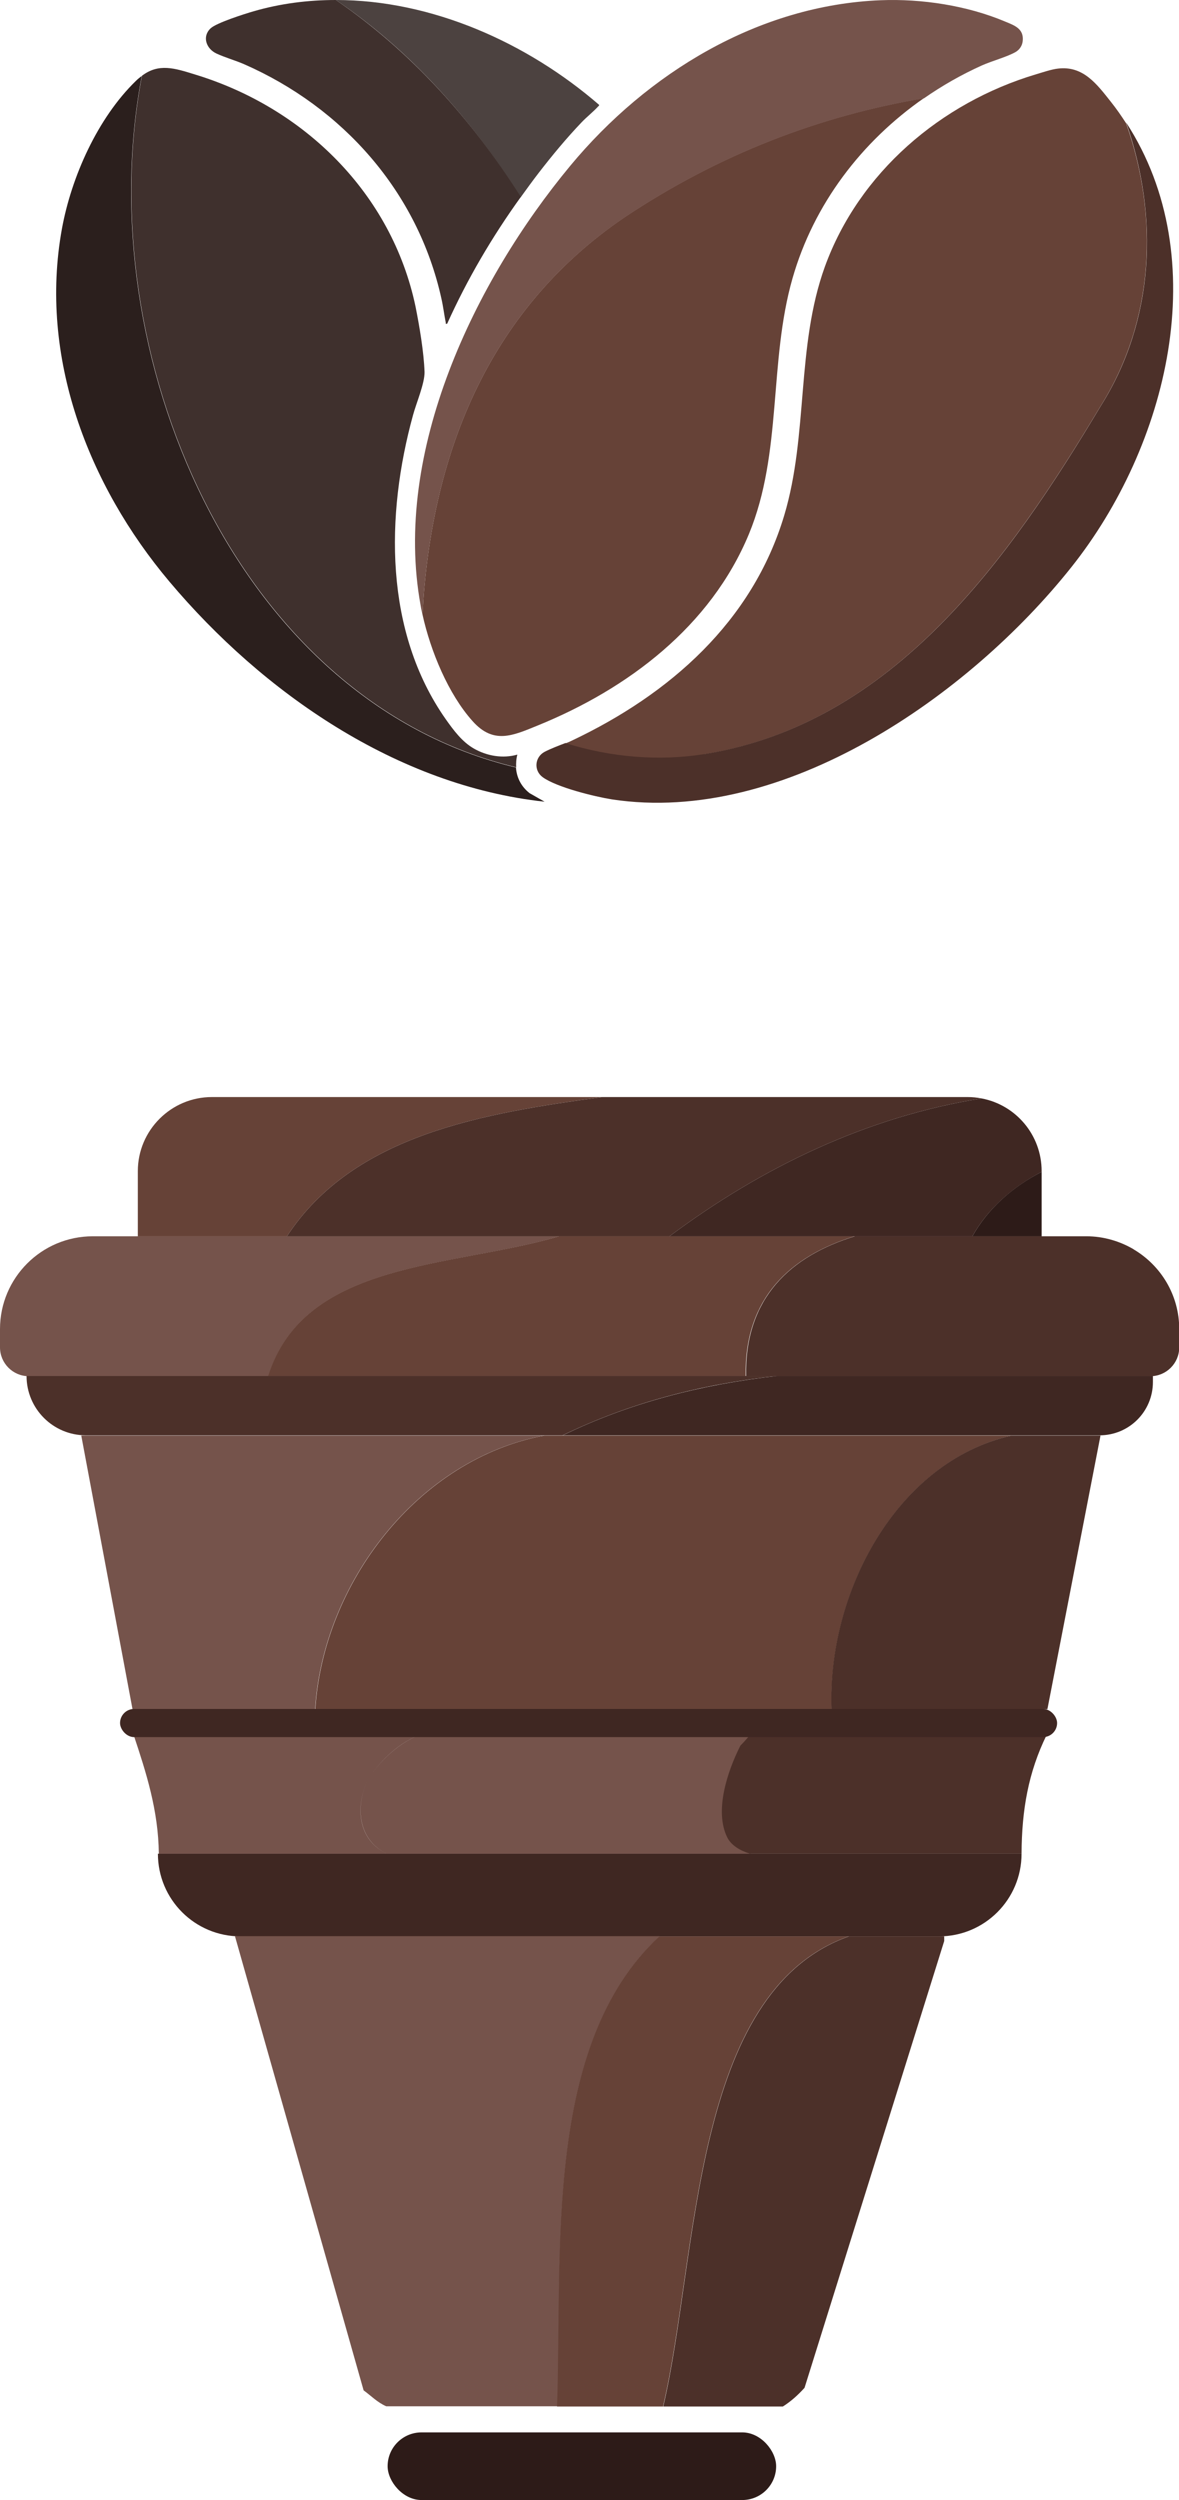 <?xml version="1.0" encoding="UTF-8"?>
<svg id="Calque_2" data-name="Calque 2" xmlns="http://www.w3.org/2000/svg" viewBox="0 0 51.07 108.27">
  <defs>
    <style>
      .cls-1 {
        fill: #664237;
      }

      .cls-2 {
        fill: #3f2722;
      }

      .cls-3 {
        fill: #2d1b18;
      }

      .cls-4 {
        fill: #4c3029;
      }

      .cls-5 {
        fill: #3f302d;
      }

      .cls-6 {
        fill: #2b1f1d;
      }

      .cls-7 {
        fill: #75534b;
      }

      .cls-8 {
        fill: #4c4240;
      }
    </style>
  </defs>
  <g id="Calque_1-2" data-name="Calque 1">
    <g>
      <g>
        <path class="cls-1" d="M30.49,32.67c8.19-1.32,13.21-8.46,17.17-15.06,2.37-3.76,2.53-8.26,1.12-12.27-.2-.31-.42-.63-.66-.93-.61-.77-1.2-1.57-2.29-1.44-.28.03-.69.17-.96.25-4.11,1.23-7.66,4.25-9.14,8.33-1.25,3.46-.71,7.26-1.76,10.77-1.38,4.61-4.97,7.75-9.19,9.75-.1.05-.2.09-.3.13,1.96.62,4.06.79,6.01.48Z"/>
        <path class="cls-4" d="M48.79,5.33c1.4,4.02,1.25,8.52-1.12,12.27-3.96,6.61-8.98,13.74-17.17,15.06-1.95.31-4.05.14-6.01-.48-.31.12-.63.24-.9.38-.43.23-.48.81-.08,1.1.61.44,2.25.84,3,.96,7.45,1.13,15.49-4.51,19.9-10.06,4.16-5.23,6.21-13.33,2.38-19.24Z"/>
        <path class="cls-1" d="M18.3,26.61c.35,1.59,1.12,3.45,2.17,4.62.91,1.02,1.74.63,2.82.19,3.91-1.59,7.49-4.29,9.15-8.29,1.46-3.53.85-7.45,1.89-11.08.92-3.21,2.99-5.92,5.69-7.8-4.51.76-8.88,2.43-12.97,5.16-6.05,4.11-8.39,10.51-8.75,17.19Z"/>
        <path class="cls-7" d="M43.98,2.26c.18-.1.3-.28.32-.48.06-.54-.36-.68-.77-.85-1.64-.69-3.6-.99-5.38-.92-5.3.21-10.12,3.16-13.44,7.16-4.15,5-7.71,12.39-6.49,19.05.02.13.05.26.08.39.36-6.68,2.7-13.09,8.75-17.19,4.09-2.73,8.46-4.4,12.97-5.16.79-.55,1.63-1.03,2.52-1.43.43-.19,1.06-.36,1.44-.57Z"/>
      </g>
      <g>
        <path class="cls-5" d="M22.36,33.24c-.01-.18,0-.37.05-.56-.63.18-1.32.06-1.88-.26-.51-.29-.88-.79-1.22-1.27-2.67-3.8-2.61-8.84-1.42-13.17.14-.52.51-1.38.5-1.87-.03-.86-.22-1.98-.39-2.83-1.03-4.9-4.82-8.61-9.54-10.05-.9-.28-1.58-.5-2.31.05-2.28,11.96,4.03,27.06,16.22,29.95Z"/>
        <path class="cls-6" d="M22.36,33.24C10.17,30.35,3.86,15.25,6.14,3.29c-.08.06-.17.13-.25.21-1.66,1.61-2.8,4.16-3.21,6.42-1,5.53,1.13,11.08,4.66,15.27,4.05,4.81,9.86,8.84,16.25,9.53l-.65-.37c-.37-.29-.56-.68-.59-1.11Z"/>
        <path class="cls-8" d="M22.55,8.55c.26-.36.52-.72.79-1.07.58-.75,1.2-1.5,1.86-2.19.22-.23.5-.45.71-.68.02-.02.05-.03.04-.07C22.84,1.85,18.71,0,14.55,0c3.24,2.2,5.89,5.17,8,8.55Z"/>
        <path class="cls-5" d="M14.55,0c-1.2,0-2.4.15-3.57.49-.38.11-1.61.5-1.86.74-.38.36-.18.89.26,1.09.37.17.79.29,1.17.45,4.3,1.88,7.55,5.54,8.57,10.16.08.35.12.7.19,1.05,0,.05-.02.05.06.04.87-1.93,1.95-3.77,3.19-5.49C20.44,5.17,17.78,2.21,14.55,0Z"/>
      </g>
    </g>
    <g>
      <path class="cls-1" d="M26.09,47.51H9.18c-1.77,0-3.21,1.44-3.21,3.21v2.82h6.46c2.9-4.43,8.57-5.33,13.66-6.03Z"/>
      <path class="cls-4" d="M41.91,47.51h-15.82c-5.09.7-10.76,1.6-13.66,6.03h16.57c3.99-2.98,8.55-5.18,13.52-5.97-.2-.04-.4-.06-.61-.06Z"/>
      <path class="cls-2" d="M45.12,50.75v-.03c0-1.57-1.12-2.87-2.6-3.15-4.97.79-9.53,2.99-13.52,5.97h13.12c.67-1.2,1.75-2.14,3-2.79Z"/>
      <path class="cls-3" d="M45.12,50.75c-1.25.64-2.33,1.59-3,2.79h3v-2.79Z"/>
      <path class="cls-7" d="M24.21,53.54H4.02c-2.22,0-4.02,1.8-4.02,4.02v.79c0,.69.56,1.25,1.25,1.25h10.37c1.58-5.04,7.98-4.68,12.6-6.06Z"/>
      <path class="cls-1" d="M37.02,53.54h-12.81c-4.61,1.37-11.02,1.02-12.6,6.06h20.69c-.06-3.4,1.94-5.2,4.71-6.06Z"/>
      <path class="cls-4" d="M49.1,54.1c-.05.28.17.62-.03.82h.28-.28c.2-.2-.02-.54.03-.82-.6-.35-1.3-.56-2.04-.56h-10.03c-2.77.85-4.78,2.66-4.71,6.06h17.51c.69,0,1.25-.56,1.25-1.25v-.79c0-1.47-.79-2.75-1.97-3.45Z"/>
      <path class="cls-4" d="M1.15,59.59c0,1.42,1.15,2.57,2.57,2.57h20.65c2.89-1.4,5.98-2.21,9.27-2.57H1.15Z"/>
      <path class="cls-2" d="M33.65,59.59c-3.29.37-6.39,1.17-9.27,2.57h23.25c1.28,0,2.31-1.03,2.31-2.31v-.26h-16.29Z"/>
      <path class="cls-7" d="M23.58,62.17H3.52l2.22,11.85h7.91c.34-5.44,4.44-10.83,9.92-11.85Z"/>
      <path class="cls-1" d="M43.81,62.17h-20.23c-5.48,1.02-9.58,6.41-9.92,11.85h22.37c-.19-5.02,2.78-10.7,7.79-11.85Z"/>
      <path class="cls-4" d="M47.67,62.17h-3.86c-5,1.14-7.98,6.83-7.79,11.85h9.35l2.3-11.85Z"/>
      <path class="cls-7" d="M31.54,79.57c-.57-1.13,0-2.83.57-3.97.18-.18.35-.38.51-.58H5.79v.12c.54,1.62,1.07,3.26,1.09,5.14h9.87c-1.36-.67-1.32-2.21-.79-3.26.57-.85,1.49-1.74,2.63-2.02-1.13.28-2.06,1.17-2.63,2.02-.53,1.05-.56,2.59.79,3.26h15.78c-.45-.14-.82-.37-.99-.71Z"/>
      <path class="cls-4" d="M32.58,75.02c-.16.2-.33.4-.51.58-.57,1.13-1.13,2.83-.57,3.97.17.34.54.57.99.71h11.76c.01-1.89.29-3.52,1.09-5.15v-.11h-12.77Z"/>
      <path class="cls-2" d="M44.25,80.28H6.84s0,.09,0,.14c0-.05,0-.09,0-.14h0c0,1.98,1.6,3.58,3.58,3.58h30.25c1.98,0,3.58-1.6,3.58-3.58h0Z"/>
      <path class="cls-7" d="M10.18,83.86l5.57,19.66c.32.23.59.52.98.69h7.42c.22-6.73-.61-15.68,4.42-20.36H10.18Z"/>
      <path class="cls-1" d="M36.77,83.86h-8.22c-5.02,4.68-4.19,13.63-4.42,20.36h4.59c1.53-6.49,1.22-17.95,8.04-20.36Z"/>
      <path class="cls-4" d="M40.91,83.86h-4.14c-6.82,2.41-6.51,13.86-8.04,20.36h5.18c.35-.22.66-.5.94-.81l6.05-19.35v-.2Z"/>
      <rect class="cls-2" x="5.2" y="74.01" width="40.59" height="1.22" rx=".61" ry=".61"/>
      <rect class="cls-3" x="16.79" y="105.34" width="16.83" height="2.93" rx="1.47" ry="1.47"/>
    </g>
  </g>
</svg>